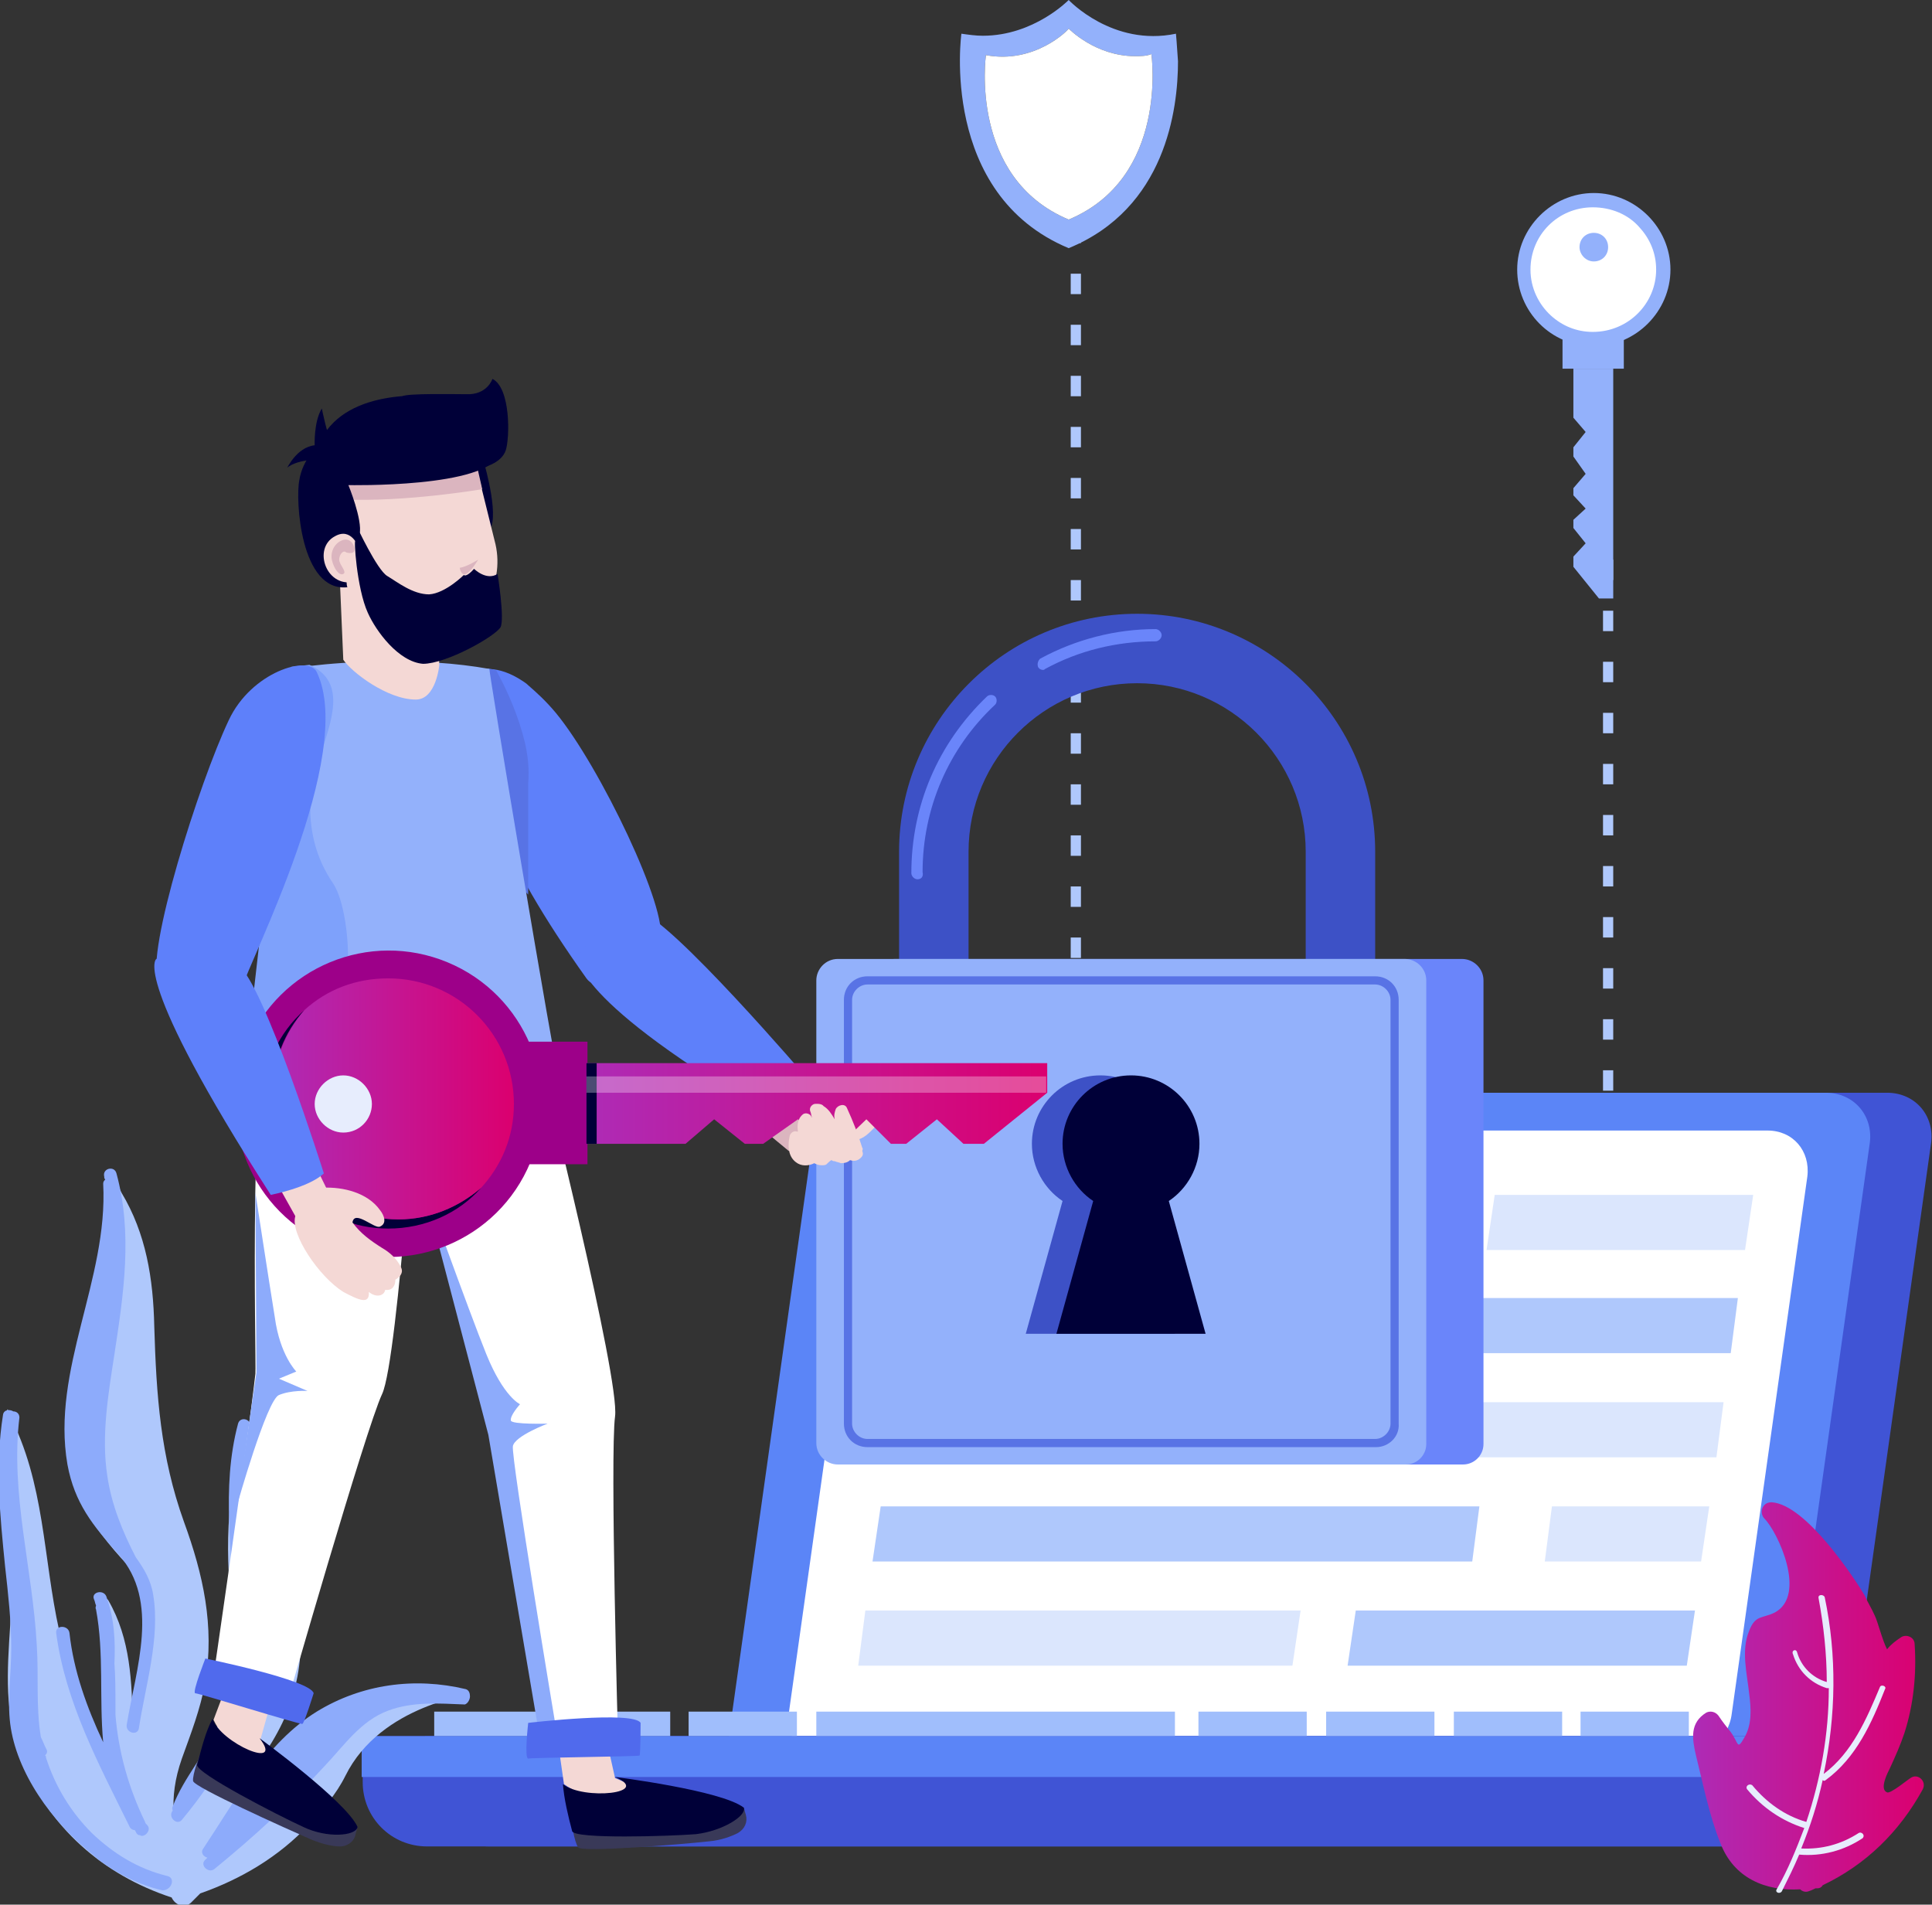 <svg width="423" height="417" viewBox="0 0 423 417" fill="none" xmlns="http://www.w3.org/2000/svg">
<rect x="0" y="0" width="423" height="417" fill="#333333" stroke="none"/>
<g clip-path="url(#clip0)">
<path d="M236.665 262.721H234.428V261.156H236.665V262.721ZM236.665 254.448H234.428V249.977H236.665V254.448ZM236.665 243.269H234.428V238.797H236.665V243.269ZM236.665 232.089H234.428V227.617H236.665V232.089ZM236.665 220.91H234.428V216.438H236.665V220.91ZM236.665 209.73H234.428V205.258H236.665V209.73ZM236.665 198.55H234.428V194.078H236.665V198.55ZM236.665 187.371H234.428V182.899H236.665V187.371ZM236.665 176.191H234.428V171.719H236.665V176.191ZM236.665 165.011H234.428V160.54H236.665V165.011ZM236.665 153.832H234.428V149.36H236.665V153.832ZM236.665 142.652H234.428V138.18H236.665V142.652ZM236.665 131.473H234.428V127.001H236.665V131.473ZM236.665 120.293H234.428V115.821H236.665V120.293ZM236.665 109.113H234.428V104.641H236.665V109.113ZM236.665 97.934H234.428V93.462H236.665V97.934ZM236.665 86.754H234.428V82.282H236.665V86.754ZM236.665 75.574H234.428V71.103H236.665V75.574ZM236.665 64.395H234.428V59.923H236.665V64.395ZM236.665 53.215H234.428V48.743H236.665V53.215ZM236.665 42.035H234.428V37.564H236.665V42.035ZM236.665 30.856H234.428V26.384H236.665V30.856Z" fill="#AFC8FC"/>
<path d="M353.208 257.802H350.971V256.684H353.208V257.802ZM353.208 249.977H350.971V245.505H353.208V249.977ZM353.208 238.797H350.971V234.325H353.208V238.797ZM353.208 227.617H350.971V223.145H353.208V227.617ZM353.208 216.438H350.971V211.966H353.208V216.438ZM353.208 205.258H350.971V200.786H353.208V205.258ZM353.208 194.078H350.971V189.607H353.208V194.078ZM353.208 182.899H350.971V178.427H353.208V182.899ZM353.208 171.719H350.971V167.247H353.208V171.719ZM353.208 160.54H350.971V156.068H353.208V160.54ZM353.208 149.36H350.971V144.888H353.208V149.36ZM353.208 138.18H350.971V133.708H353.208V138.18ZM353.208 127.001H350.971V122.529H353.208V127.001Z" fill="#AFC8FC"/>
<path d="M257.469 7.379C243.6 10.285 233.981 0 233.981 0C233.981 0 226.375 7.826 215.191 7.826C213.625 7.826 212.059 7.602 210.493 7.379C210.493 7.379 205.572 42.483 233.981 54.333C255.232 45.613 257.916 23.924 257.916 13.416C257.692 9.838 257.469 7.379 257.469 7.379ZM233.981 48.072C212.059 38.905 215.862 12.074 215.862 12.074C226.599 14.086 233.981 6.484 233.981 6.261C233.981 6.261 239.797 12.298 248.521 12.298C249.639 12.298 250.982 12.298 252.1 11.85C252.1 12.074 255.903 38.905 233.981 48.072Z" fill="#93B1FB"/>
<path d="M233.981 48.072C212.059 38.905 215.862 12.074 215.862 12.074C226.599 14.086 233.981 6.484 233.981 6.261C233.981 6.261 239.797 12.298 248.521 12.298C249.639 12.298 250.981 12.298 252.1 11.851C252.1 12.074 255.903 38.905 233.981 48.072Z" fill="white"/>
<path d="M355.525 80.718V70.656H342.104V80.718H355.525Z" fill="#93B1FB"/>
<path d="M348.958 75.798C358.13 75.798 365.735 68.195 365.735 59.028C365.735 49.861 358.13 42.259 348.958 42.259C339.787 42.259 332.181 49.861 332.181 59.028C332.181 68.195 339.563 75.798 348.958 75.798Z" fill="#93B1FB"/>
<path d="M362.604 59.028C362.604 55.451 361.261 52.32 359.024 49.861C356.564 46.954 352.761 45.389 348.735 45.389C341.129 45.389 335.089 51.426 335.089 59.028C335.089 63.053 336.879 66.63 339.563 69.09C342.024 71.326 345.156 72.667 348.735 72.667C356.564 72.667 362.604 66.407 362.604 59.028Z" fill="white"/>
<path d="M348.958 57.239C350.748 57.239 352.09 55.898 352.09 54.109C352.09 52.32 350.748 50.979 348.958 50.979C347.169 50.979 345.827 52.32 345.827 54.109C345.827 55.674 347.169 57.239 348.958 57.239Z" fill="#93B1FB"/>
<path d="M353.208 80.717H344.484V91.449L347.169 94.579L344.484 97.933V99.945L347.169 103.747L344.484 106.877V108.442L347.169 111.349L344.484 113.808V115.597L347.169 118.951L344.484 121.858V124.094L350.077 131.025H353.208V80.717Z" fill="#93B1FB"/>
<path d="M391.46 393.523H182.308C176.045 393.523 171.795 388.38 172.69 382.343L191.256 250.424C192.151 244.163 197.967 239.244 204.006 239.244H413.158C419.421 239.244 423.671 244.387 422.776 250.424L404.21 382.343C403.539 388.604 397.723 393.523 391.46 393.523Z" fill="#4054D5"/>
<path d="M378.038 393.523H168.887C162.623 393.523 158.373 388.38 159.268 382.343L177.834 250.424C178.729 244.163 184.545 239.244 190.585 239.244H399.736C405.999 239.244 410.249 244.387 409.355 250.424L390.788 382.343C389.894 388.604 384.301 393.523 378.038 393.523Z" fill="#5B85F7"/>
<path d="M367.748 385.25H181.414C175.821 385.25 172.019 380.778 172.69 375.188L189.243 257.579C189.914 251.989 195.059 247.517 200.651 247.517H386.986C392.578 247.517 396.381 251.989 395.71 257.579L379.157 375.188C378.486 380.778 373.341 385.25 367.748 385.25Z" fill="white"/>
<path d="M391.236 404.255H107.148C99.319 404.255 93.055 397.995 93.055 390.169V380.107H405.328V390.169C405.328 397.995 399.065 404.255 391.236 404.255Z" fill="#394FC0"/>
<path d="M377.814 404.255H93.503C85.674 404.255 79.41 397.995 79.41 390.169V380.107H391.683V390.169C391.683 397.995 385.42 404.255 377.814 404.255Z" fill="#4054D5"/>
<path d="M118.78 374.741H95.069V380.107H118.78V374.741Z" fill="#A0BEFC"/>
<path d="M146.741 374.741H123.03V380.107H146.741V374.741Z" fill="#A0BEFC"/>
<path d="M174.479 374.741H150.768V380.107H174.479V374.741Z" fill="#A0BEFC"/>
<path d="M257.245 374.741H178.729V380.107H257.245V374.741Z" fill="#A0BEFC"/>
<path d="M286.101 374.741H262.39V380.107H286.101V374.741Z" fill="#A0BEFC"/>
<path d="M314.062 374.741H290.351V380.107H314.062V374.741Z" fill="#A0BEFC"/>
<path d="M342.024 374.741H318.313V380.107H342.024V374.741Z" fill="#A0BEFC"/>
<path d="M369.761 374.741H346.05V380.107H369.761V374.741Z" fill="#A0BEFC"/>
<path d="M391.683 380.107H79.187V389.051H391.683V380.107Z" fill="#5B85F7"/>
<path d="M313.615 273.677H200.651L202.441 261.603H315.405L313.615 273.677Z" fill="#AFC8FC"/>
<path d="M382.065 273.677H325.471L327.26 261.603H383.854L382.065 273.677Z" fill="#DBE6FD"/>
<path d="M235.547 296.26H197.519L199.085 284.186H237.336L235.547 296.26Z" fill="#DBE6FD"/>
<path d="M378.933 296.26H246.508L248.297 284.186H380.499L378.933 296.26Z" fill="#AFC8FC"/>
<path d="M269.324 319.066H194.164L195.954 306.992H270.89L269.324 319.066Z" fill="#DBE6FD"/>
<path d="M375.801 319.066H282.075L283.864 306.992H377.367L375.801 319.066Z" fill="#DBE6FD"/>
<path d="M322.339 341.873H191.032L192.822 329.799H323.905L322.339 341.873Z" fill="#AFC8FC"/>
<path d="M372.446 341.873H338.221L339.787 329.799H374.235L372.446 341.873Z" fill="#DBE6FD"/>
<path d="M282.969 364.679H187.901L189.466 352.605H284.759L282.969 364.679Z" fill="#DBE6FD"/>
<path d="M369.314 364.679H295.049L296.838 352.605H371.104L369.314 364.679Z" fill="#AFC8FC"/>
<path d="M102.451 370.716C90.595 367.139 78.516 369.375 68.45 376.306C62.41 380.331 57.712 386.144 53.462 392.181C54.804 389.945 56.147 387.709 57.041 385.25C60.62 380.107 63.529 374.741 64.871 368.257C66.213 362.22 66.213 355.735 64.871 349.698C63.752 343.661 60.844 337.848 59.278 332.035C59.278 328.01 53.91 309.228 53.462 311.688C50.107 324.88 48.989 338.295 50.778 351.934C51.897 360.878 53.91 369.151 51.002 377.647C47.199 384.132 41.83 390.169 38.251 396.876C38.251 396.876 38.251 397.1 38.028 397.1C37.804 393.299 38.251 389.498 39.817 385.026C41.83 379.436 43.844 374.294 44.962 368.257C46.975 355.959 44.515 344.779 40.265 333.153C35.12 318.843 34.225 305.427 33.778 290.446C33.554 279.938 31.988 270.1 26.619 261.156C26.172 260.261 25.725 259.367 25.277 258.249L25.054 258.026C24.83 257.802 24.83 257.578 24.606 257.355C22.593 255.79 22.369 276.584 21.251 284.186C17.448 294.695 13.869 305.874 14.54 316.83C15.435 328.681 22.817 337.624 30.869 345.674C32.883 351.711 33.554 357.524 32.212 364.456C31.317 368.927 29.975 373.176 29.08 377.647C28.856 368.257 28.633 358.866 23.711 350.369C21.922 347.239 23.711 373.399 23.935 384.132C19.014 375.859 15.211 366.915 12.974 357.077C9.395 340.978 9.843 324.656 2.013 309.675C2.013 309.452 1.79 309.005 1.79 308.781C0.671 305.427 3.132 340.531 2.237 355.735C1.566 366.021 0.895 375.188 4.698 385.026C10.514 400.007 22.593 410.516 37.58 415.435C38.251 417 40.488 418.118 42.054 416.329C42.725 415.658 43.173 415.211 43.844 414.54C52.791 411.41 61.068 406.491 67.555 399.56C70.687 396.206 73.594 392.852 75.608 388.827C83.437 372.952 104.017 371.163 102.451 370.716Z" fill="#AFC8FC"/>
<path d="M33.554 349.251C33.106 346.121 31.541 343.438 29.751 340.979C26.843 335.389 24.382 329.352 23.488 323.091C22.145 314.371 23.711 305.204 25.053 296.484C27.067 283.292 29.08 270.1 25.501 256.908C25.053 255.119 22.369 255.79 22.817 257.579C22.817 257.802 22.817 258.026 23.04 258.249C22.817 258.473 22.593 258.696 22.593 259.144C23.711 280.161 11.185 299.837 14.764 320.632C16.329 329.128 20.356 334.047 25.948 340.308C35.12 350.593 29.751 365.35 27.738 377.648C27.514 379.436 30.198 380.107 30.422 378.318C31.764 369.375 35.12 358.642 33.554 349.251Z" fill="#8DABFB"/>
<path d="M32.212 399.56C31.988 399.336 31.764 399.113 31.764 398.889C28.185 391.51 25.948 383.685 25.277 375.412C25.277 374.741 25.277 373.847 25.277 373.176C25.277 370.269 25.277 367.139 25.054 364.232C25.277 359.313 25.054 354.394 23.264 349.475C22.593 347.91 19.909 348.581 20.58 350.146C20.803 350.593 20.803 351.04 21.027 351.487C21.027 351.711 20.803 351.935 21.027 352.382C22.817 361.996 21.698 371.834 22.593 381.449C19.014 373.847 16.106 365.797 15.211 357.524C14.988 355.736 12.079 355.736 12.303 357.524C14.316 372.729 21.698 386.368 28.409 400.007C28.633 400.454 29.08 400.678 29.527 400.678C29.527 400.901 29.751 400.901 29.751 401.125C29.975 401.572 30.198 401.796 30.646 401.796C31.541 402.466 33.33 400.678 32.212 399.56Z" fill="#8DABFB"/>
<path d="M55.475 313.7C55.475 313.03 55.252 312.582 54.804 312.135C54.804 310.57 52.568 310.123 52.12 311.688C48.317 325.998 51.002 340.308 51.225 354.618C51.449 362.444 50.778 370.269 47.87 377.424C45.186 383.908 40.264 389.051 37.804 395.535C37.58 395.982 37.804 396.206 37.804 396.43C36.685 397.771 38.699 399.783 39.817 398.442C48.541 387.933 54.357 377.424 55.475 363.562C57.041 347.016 53.015 330.47 55.475 313.7Z" fill="#8DABFB"/>
<path d="M102.898 371.387C102.898 370.716 102.674 370.045 102.003 369.822C90.819 367.139 79.187 368.704 69.344 374.741C58.16 381.672 51.673 393.97 44.515 404.702C43.843 405.597 44.515 406.491 45.409 406.715C45.186 406.938 45.186 406.938 44.962 407.162C43.62 408.28 45.633 410.292 46.975 409.174C55.475 402.243 63.528 394.864 71.134 386.591C75.384 382.119 78.963 376.753 85.003 374.517C90.371 372.505 96.187 372.952 101.78 373.176C102.451 372.952 102.898 372.058 102.898 371.387Z" fill="#8DABFB"/>
<path d="M36.685 410.74C30.198 409.174 24.83 405.821 20.132 401.349C15.435 396.653 12.079 391.063 10.066 384.803C10.066 384.579 10.066 384.356 9.842 384.356C10.29 383.908 10.514 383.461 10.066 382.79C9.619 381.896 9.395 381.225 8.948 380.331C7.829 373.623 8.5 366.915 8.053 360.208C7.158 343.438 2.237 327.116 4.25 310.347C4.25 309.452 3.579 309.005 2.908 309.005C2.237 308.558 0.895 308.558 0.671 309.676C-1.118 320.855 8.01384e-05 331.811 1.119 342.991C1.79 349.028 2.461 354.841 2.461 360.878C2.461 366.468 1.566 372.058 2.237 377.424C3.579 387.933 11.185 398.889 20.58 406.268C20.803 406.491 20.803 406.491 21.027 406.715C21.027 406.715 21.251 406.715 21.251 406.938C25.725 410.292 30.646 412.752 35.567 413.87C37.58 413.87 38.475 411.187 36.685 410.74Z" fill="#8DABFB"/>
<path d="M300.865 248.859H196.848V186.476C196.848 157.856 220.112 134.379 248.968 134.379C277.601 134.379 301.088 157.633 301.088 186.476V248.859H300.865ZM211.835 233.878H285.877V186.476C285.877 166.129 269.324 149.583 248.968 149.583C228.612 149.583 212.059 166.129 212.059 186.476V233.878H211.835Z" fill="#3D51C6"/>
<path d="M200.875 192.513C200.204 192.513 199.533 191.842 199.533 191.172C199.533 176.414 205.349 162.775 216.086 152.49C216.533 152.043 217.428 152.043 217.875 152.49C218.323 152.937 218.323 153.832 217.875 154.279C207.585 163.893 201.993 177.085 201.993 190.948C202.217 191.842 201.77 192.513 200.875 192.513ZM228.389 146.677C227.941 146.677 227.494 146.453 227.27 146.006C227.047 145.335 227.27 144.664 227.718 144.217C235.547 139.969 244.271 137.733 252.995 137.733C253.666 137.733 254.337 138.404 254.337 139.074C254.337 139.745 253.666 140.416 252.995 140.416C244.495 140.416 236.218 142.428 228.836 146.453C228.612 146.677 228.389 146.677 228.389 146.677Z" fill="#6A85FA"/>
<path d="M320.326 320.632H195.953C193.493 320.632 191.256 318.619 191.256 315.936V214.649C191.256 212.189 193.269 209.953 195.953 209.953H320.102C322.563 209.953 324.799 211.966 324.799 214.649V316.16C324.799 318.619 322.786 320.632 320.326 320.632Z" fill="#6A85FA"/>
<path d="M307.799 320.632H183.427C180.966 320.632 178.729 318.619 178.729 315.936V214.649C178.729 212.189 180.742 209.953 183.427 209.953H307.575C310.036 209.953 312.273 211.966 312.273 214.649V316.16C312.273 318.619 310.26 320.632 307.799 320.632Z" fill="#93B1FB"/>
<path d="M301.312 316.831H189.914C187.006 316.831 184.769 314.595 184.769 311.688V218.897C184.769 215.99 187.006 213.754 189.914 213.754H301.088C303.996 213.754 306.233 215.99 306.233 218.897V311.688C306.457 314.595 303.996 316.831 301.312 316.831ZM189.914 215.543C188.124 215.543 186.558 217.108 186.558 218.897V311.688C186.558 313.477 188.124 315.042 189.914 315.042H301.088C302.878 315.042 304.444 313.477 304.444 311.688V218.897C304.444 217.108 302.878 215.543 301.088 215.543H189.914Z" fill="#5873E5"/>
<path d="M257.245 292.012L249.192 262.945C253.218 260.262 255.903 255.566 255.903 250.424C255.903 242.151 249.192 235.443 240.915 235.443C232.639 235.443 225.928 242.151 225.928 250.424C225.928 255.566 228.612 260.262 232.639 262.945L224.586 292.012H257.245Z" fill="#3D51C6"/>
<path d="M263.956 292.012L255.903 262.945C259.929 260.262 262.613 255.566 262.613 250.424C262.613 242.151 255.903 235.443 247.626 235.443C239.349 235.443 232.639 242.151 232.639 250.424C232.639 255.566 235.323 260.262 239.35 262.945L231.297 292.012H263.956Z" fill="#000038"/>
<path d="M78.292 400.007L77.844 401.572C77.621 403.137 76.055 404.255 74.489 404.255C72.923 404.255 70.686 403.808 68.002 402.69C62.41 400.231 42.501 391.287 42.278 389.945C42.054 388.604 43.843 383.908 43.843 383.908L52.567 390.169L78.292 400.007Z" fill="#393958"/>
<path d="M60.62 368.033L57.041 380.778L62.633 387.709C62.633 387.709 51.225 385.921 46.752 376.53L51.225 364.679L60.62 368.033Z" fill="#F4D8D5"/>
<path d="M118.556 233.431C118.556 233.431 135.78 301.85 134.662 310.123C133.544 318.396 135.333 381.672 135.333 381.672H118.556C118.556 381.672 110.056 329.799 107.148 314.371C106.701 312.359 86.568 234.996 86.568 234.996C86.568 234.996 105.806 235.667 118.556 233.431Z" fill="white"/>
<path d="M56.818 380.554C56.818 380.554 75.831 394.417 78.292 400.007C77.844 402.019 71.581 402.466 66.436 400.007C61.068 397.547 42.725 388.157 43.172 386.368C44.067 383.014 44.962 379.213 46.528 376.306C48.317 381.672 62.41 387.709 56.818 380.554Z" fill="#000038"/>
<path d="M162.847 395.759L163.295 397.324C163.742 398.889 163.071 400.454 161.505 401.349C160.163 402.019 157.926 402.914 155.242 403.137C149.202 403.808 127.504 405.597 126.609 404.479C125.714 403.361 125.043 398.442 125.043 398.442L135.557 399.56L162.847 395.759Z" fill="#393958"/>
<path d="M131.754 376.306L134.662 389.275L142.939 392.852C142.939 392.852 132.201 396.877 123.478 390.616L121.688 378.095L131.754 376.306Z" fill="#F4D8D5"/>
<path d="M134.662 389.051C134.662 389.051 157.926 391.957 162.847 395.759C163.518 397.547 158.15 400.901 152.334 401.572C146.518 402.019 125.714 402.69 125.267 400.901C124.372 397.547 123.477 393.746 123.254 390.616C127.728 394.193 142.939 392.628 134.662 389.051Z" fill="#000038"/>
<path d="M91.713 227.17C91.713 227.17 87.239 297.602 83.66 305.204C80.081 312.806 62.633 373.623 62.633 373.623L46.528 368.481C46.528 368.481 54.133 316.607 55.923 300.732C56.146 298.72 54.133 224.487 60.397 218.674C66.66 213.084 78.739 225.381 91.713 227.17Z" fill="white"/>
<path d="M68.673 370.716C68.673 370.716 66.66 377.201 66.213 377.424C65.765 377.648 43.62 370.716 42.725 370.716C42.054 370.493 44.962 363.114 44.962 363.114C44.962 363.114 68.002 367.81 68.673 370.716Z" fill="#506AED"/>
<path d="M128.399 214.202C119.004 201.01 112.517 189.83 108.714 180.216C106.03 173.508 104.687 167.247 104.687 161.21C104.687 160.763 104.687 160.316 104.687 159.869C104.687 153.384 101.556 149.136 102.451 148.242C102.674 148.018 102.898 147.795 103.122 147.571C104.016 146.9 105.359 146.453 106.701 146.453C108.49 146.453 110.727 146.9 113.411 148.465C114.083 148.913 114.977 149.36 115.648 150.031C117.438 151.596 119.451 153.385 121.688 156.068C131.307 167.694 146.518 199.445 144.504 205.705C142.491 211.742 131.53 218.674 128.399 214.202Z" fill="#5E80FA"/>
<path d="M115.648 171.496C115.872 168.365 115.648 165.906 114.977 162.776C113.635 157.186 111.398 151.819 108.714 146.9C108.714 146.677 106.701 146.23 105.806 146.453C105.358 146.453 104.911 146.677 104.464 146.9C103.569 150.925 103.345 155.173 103.345 159.198C103.345 160.092 103.345 160.987 103.569 161.881C106.253 167.247 110.28 190.948 115.648 195.867C115.648 194.078 115.648 173.508 115.648 171.496Z" fill="#5873E5"/>
<path d="M126.609 209.506C126.609 209.506 124.596 218.674 170.229 245.057C170.229 245.057 175.374 240.586 176.94 236.337C176.94 236.337 146.518 200.786 140.031 199.668C133.543 198.774 126.609 209.506 126.609 209.506Z" fill="#5E80FA"/>
<path d="M123.254 241.033C123.254 241.033 93.055 251.989 61.515 245.728C58.607 245.057 55.699 244.387 52.791 243.492L61.739 165.235C61.739 164.788 61.739 164.564 61.962 164.117L62.186 161.657L63.976 146.229C63.976 146.229 65.541 146.006 68.002 145.782C75.608 144.888 92.161 143.77 107.148 146.453C106.924 146.453 120.793 229.629 123.254 241.033Z" fill="#93B1FB"/>
<path d="M72.923 193.408C69.121 187.818 67.555 181.557 68.002 174.626C68.673 164.117 78.963 150.701 67.778 145.559C65.318 145.782 63.752 146.006 63.752 146.006L61.962 161.434C61.962 162.328 61.739 163.223 61.739 163.893C61.739 164.341 61.739 164.564 61.515 165.011L52.567 243.269C55.475 244.163 58.383 244.834 61.291 245.505C62.41 245.057 63.528 244.387 64.423 243.269C69.121 237.008 63.752 229.63 71.581 224.263C78.292 220.015 76.726 198.997 72.923 193.408Z" fill="#7EA1FB"/>
<path d="M69.344 147.124C67.555 143.323 55.028 147.124 50.107 157.633C43.62 171.272 31.764 208.836 34.672 214.649C37.58 220.462 51.896 221.357 53.015 216.214C54.357 210.848 78.068 165.235 69.344 147.124Z" fill="#5E80FA"/>
<path d="M106.03 101.511C106.03 101.511 109.832 114.479 106.701 116.492C103.569 118.504 96.858 103.3 98.424 102.182C99.766 101.064 104.464 99.499 106.03 101.511Z" fill="#000038"/>
<path d="M95.516 133.261L96.187 145.559C96.187 145.559 95.516 153.161 91.042 153.161C84.779 153.161 76.95 147.124 75.16 144.441L74.265 123.647L95.516 133.261Z" fill="#F4D8D5"/>
<path d="M95.516 139.298L96.187 139.075C105.135 137.062 110.503 128.119 108.49 119.175L102.898 96.592C102.674 95.474 101.556 94.803 100.437 95.027L71.581 101.735C70.463 101.958 69.791 103.076 70.015 104.194L75.384 127.001C77.621 135.944 86.568 141.534 95.516 139.298Z" fill="#F4D8D5"/>
<path d="M104.464 102.182L105.582 107.101C105.582 107.101 88.582 110.008 74.937 109.337L73.594 104.641L85.226 100.617L95.74 99.722L104.464 102.182Z" fill="#DBB5BF"/>
<path d="M109.385 99.275C111.622 91.673 103.345 88.096 99.095 87.201C92.608 86.083 74.936 85.189 69.792 97.263C69.792 97.263 66.213 100.617 65.541 105.089C64.647 109.337 65.765 129.684 76.055 128.566C75.16 126.106 78.068 120.069 78.739 116.939C79.41 113.809 76.279 106.207 76.279 106.207C76.279 106.207 106.924 106.877 109.385 99.275Z" fill="#000038"/>
<path d="M78.516 119.846C78.516 119.846 76.95 115.374 73.371 117.386C68.226 120.069 71.581 129.237 78.068 127.224C80.529 126.33 80.305 121.411 78.516 119.846Z" fill="#F4D8D5"/>
<path d="M77.621 120.293C77.621 119.398 76.726 117.61 74.936 118.28C73.147 118.951 72.252 120.964 72.7 122.752C73.147 124.541 74.265 126.106 75.16 125.659C76.055 125.212 74.265 123.647 74.265 122.529C74.265 121.411 75.16 120.293 75.831 120.964C76.726 121.187 77.621 121.187 77.621 120.293Z" fill="#DBB5BF"/>
<path d="M104.687 122.529C104.687 122.529 102.227 124.094 100.661 124.318C100.661 124.318 100.885 126.106 102.003 125.659C103.122 125.212 104.687 122.529 104.687 122.529Z" fill="#DBB5BF"/>
<path d="M55.923 261.156L56.146 300.508L51.896 329.575C51.896 329.575 58.383 306.545 61.068 305.427C63.752 304.309 67.331 304.533 67.331 304.533L61.068 301.85L64.87 300.285C64.87 300.285 61.291 296.707 60.173 288.434C58.831 280.161 55.923 261.156 55.923 261.156Z" fill="#8DABFB"/>
<path d="M92.161 257.802L106.924 314.148L117.885 378.766L121.688 378.095C121.688 378.095 111.846 319.067 112.293 316.607C112.74 314.371 119.898 311.688 119.898 311.688C119.898 311.688 112.069 311.912 111.846 311.017C111.622 309.899 113.859 307.44 113.859 307.44C113.859 307.44 110.28 305.875 106.477 296.484C102.674 287.093 92.161 257.802 92.161 257.802Z" fill="#8DABFB"/>
<path d="M140.254 377.201C140.254 377.201 140.254 384.132 140.031 384.355C139.807 384.579 116.319 384.803 115.648 385.026C114.754 385.026 115.648 377.201 115.648 377.201C115.648 377.201 138.688 374.517 140.254 377.201Z" fill="#506AED"/>
<path d="M106.253 102.182C106.253 102.182 109.832 101.287 110.727 98.604C111.622 95.921 111.846 84.965 107.819 82.953C107.819 82.953 106.701 86.53 102.003 86.307C99.99 86.307 89.029 86.083 88.134 86.754C87.24 87.201 89.7 93.462 89.7 93.462L106.253 102.182Z" fill="#000038"/>
<path d="M68.897 97.486C68.897 97.486 68.673 92.344 70.463 89.437C70.463 89.437 71.581 95.027 72.476 96.592C73.371 98.157 70.463 100.617 70.463 100.617C70.463 100.617 65.318 100.393 62.857 102.405C62.857 102.629 64.87 97.933 68.897 97.486Z" fill="#000038"/>
<path d="M191.703 245.057C191.703 244.163 190.137 243.492 189.466 244.61C188.572 245.952 186.782 246.399 186.111 247.964C185.887 248.635 186.558 249.529 187.229 249.529C189.019 249.529 190.361 247.964 191.703 246.623C191.927 246.175 191.927 245.505 191.703 245.057Z" fill="#F4D8D5"/>
<path d="M78.068 115.15C78.068 115.15 82.542 124.765 84.779 126.106C87.016 127.448 90.371 130.131 93.95 130.131C97.529 129.907 101.556 125.883 101.556 125.883C101.556 125.883 102.003 126.553 103.793 124.541C103.793 124.541 106.477 127.224 108.938 125.659C108.938 125.659 110.503 135.273 109.609 137.286C108.49 139.298 97.753 145.335 92.608 145.335C87.24 144.888 82.318 138.18 80.529 134.156C78.068 128.789 77.397 117.386 77.844 118.504L78.068 115.15Z" fill="#000038"/>
<path d="M172.689 251.989L166.202 246.623L173.584 241.704L179.848 239.915L183.874 248.858L172.689 251.989Z" fill="#DBB5BF"/>
<path d="M128.622 228.064H108.49V254.896H128.622V228.064Z" fill="#9D0089"/>
<path d="M116.113 254.493C123.205 237.38 115.074 217.76 97.953 210.672C80.832 203.583 61.204 211.709 54.112 228.823C47.02 245.936 55.151 265.556 72.271 272.645C89.392 279.733 109.021 271.607 116.113 254.493Z" fill="#9D0089"/>
<path d="M105.358 260.038C100.437 265.628 93.055 268.982 85.002 268.982C69.791 268.982 57.489 256.684 57.489 241.48C57.489 233.431 61.068 226.052 66.66 221.133C62.186 226.052 59.725 232.313 59.725 239.468C59.725 254.672 72.028 266.969 87.239 266.969C94.174 266.969 100.437 264.286 105.358 260.038Z" fill="#000038"/>
<path d="M112.517 241.704C112.517 248.858 109.832 255.119 105.358 260.038C100.437 264.286 94.174 266.969 87.24 266.969C72.028 266.969 59.725 254.672 59.725 239.468C59.725 232.536 62.41 226.052 66.66 221.133C71.581 216.661 77.844 214.202 85.003 214.202C100.214 214.202 112.517 226.499 112.517 241.704Z" fill="url(#paint0_linear)"/>
<path d="M81.424 241.703C81.424 238.35 78.516 235.443 75.16 235.443C71.805 235.443 68.897 238.35 68.897 241.703C68.897 245.057 71.805 247.964 75.16 247.964C78.739 247.964 81.424 245.057 81.424 241.703Z" fill="#E7EDFD"/>
<path d="M128.399 232.76V250.424H150.097L156.36 245.058L163.071 250.424H167.097L174.703 245.058L180.742 250.424H184.098L189.69 245.058L195.059 250.424H198.414L205.125 245.058L210.941 250.424H215.415L229.283 239.244V232.76H128.399Z" fill="url(#paint1_linear)"/>
<path d="M130.636 232.76H128.399V250.424H130.636V232.76Z" fill="#000038"/>
<path opacity="0.3" d="M229.06 235.667H128.399V239.244H229.06V235.667Z" fill="white"/>
<path d="M60.173 258.249L66.436 269.429L74.266 265.851L68.673 254.448L60.173 258.249Z" fill="#F4D8D5"/>
<path d="M34.225 209.954C34.225 209.954 28.409 213.531 59.278 261.603C59.278 261.603 67.555 260.038 70.91 256.908C70.91 256.908 57.712 215.096 52.12 211.295C46.751 207.27 34.225 209.954 34.225 209.954Z" fill="#5E80FA"/>
<path d="M80.752 282.845C82.318 284.186 84.108 283.739 84.332 282.398C85.897 282.621 86.568 281.503 86.568 280.162C86.568 280.162 88.805 279.044 87.687 277.255C86.792 275.466 85.226 274.125 83.66 273.23C81.2 271.665 78.963 270.1 77.173 267.64C77.621 264.734 82.095 269.206 83.213 268.535C84.779 267.864 84.108 266.075 83.213 264.957C80.529 261.156 75.16 259.815 70.686 260.038C66.213 260.262 64.423 264.957 64.647 266.299C63.528 270.1 69.792 279.491 75.16 282.845C78.516 284.633 80.976 285.751 80.752 282.845Z" fill="#F4D8D5"/>
<path d="M188.795 251.989C188.795 251.765 189.019 251.542 188.795 251.318C187.901 248.411 186.782 245.505 185.44 242.598C184.993 241.48 183.427 241.927 182.979 242.821C182.756 243.492 182.532 244.163 182.756 245.057C182.085 243.939 181.413 242.821 180.295 242.151C179.848 241.48 178.282 241.703 178.282 241.703C177.611 241.927 177.163 242.598 177.387 243.269C177.611 243.716 177.611 244.387 177.834 244.834C177.834 244.61 177.611 244.61 177.611 244.387C177.387 243.939 176.492 243.492 175.821 243.939C174.703 244.834 174.479 246.175 174.703 247.741H174.479C173.808 247.517 173.137 247.964 172.913 248.635C172.466 250.647 172.466 253.107 174.255 254.448C175.374 255.343 176.94 255.343 178.282 254.672C178.729 254.895 179.177 255.119 179.848 255.119C180.295 255.119 180.742 255.119 180.966 254.895C181.19 254.672 181.861 254.001 182.085 254.001C182.308 254.225 182.532 254.225 182.756 254.225C183.203 254.448 183.65 254.448 184.098 254.672C184.993 254.672 185.664 254.448 186.111 254.001C186.782 254.225 187.453 254.225 188.124 253.777C189.019 253.107 189.019 252.66 188.795 251.989Z" fill="#F4D8D5"/>
<path d="M386.315 332.482C389.223 335.389 395.71 349.252 388.552 353.053C385.867 354.394 384.301 353.5 382.959 357.077C381.17 361.326 382.512 366.468 382.959 370.717C383.407 374.07 383.63 377.648 381.841 380.555C380.275 383.238 380.722 381.673 378.933 379.213C378.038 378.095 377.143 376.977 376.249 375.636C375.577 374.741 374.459 374.518 373.564 374.965C369.985 377.201 370.433 380.555 371.327 384.356C372.893 390.616 374.235 397.548 376.696 403.585C379.604 411.187 386.538 414.094 394.144 413.646C394.591 414.094 395.262 414.317 395.933 414.093C396.604 413.87 397.052 413.646 397.499 413.423C397.723 413.423 397.723 413.423 397.947 413.423C398.394 413.423 398.841 413.199 399.065 412.752C408.46 408.28 415.842 401.125 420.987 391.734C421.882 389.946 419.868 388.157 418.302 389.275C417.855 389.498 413.829 392.852 413.158 392.405C411.368 391.734 413.381 387.933 413.829 387.039C414.947 384.579 416.066 382.12 416.96 379.437C418.974 373.176 419.645 366.468 419.197 359.984C419.197 358.419 417.408 357.748 416.289 358.419C414.947 359.313 414.052 359.984 413.158 361.102C412.039 358.866 411.144 355.065 410.473 353.724C409.802 352.158 408.907 350.817 408.236 349.252C406.223 345.898 395.486 329.352 387.88 328.905C385.644 328.905 385.196 331.364 386.315 332.482Z" fill="url(#paint2_linear)"/>
<path d="M393.473 361.773C394.368 364.903 396.828 367.363 399.96 368.257C399.96 362.22 399.289 355.959 398.17 349.922C397.947 349.028 399.289 349.028 399.512 349.699C402.197 362.444 401.973 375.636 399.289 388.38C405.552 383.685 408.684 376.306 411.592 369.375C411.815 368.704 413.158 369.151 412.71 369.822C409.802 377.201 406.447 384.803 399.736 389.722C399.512 389.945 399.289 389.945 399.065 389.722C397.947 394.865 396.381 399.784 394.368 404.703C398.841 404.926 403.091 403.808 406.894 401.349C407.565 400.902 408.46 401.796 407.789 402.467C403.763 405.15 398.841 406.491 393.92 406.044C392.802 408.727 391.46 411.41 390.117 414.093C389.67 414.764 388.552 414.317 388.999 413.646C391.46 409.398 393.249 404.926 395.039 400.231C390.117 398.666 385.867 395.759 382.512 391.734C382.065 391.063 382.959 390.393 383.63 390.84C386.762 394.641 390.788 397.548 395.486 398.889C398.618 389.498 400.407 379.66 400.407 369.599C400.184 369.599 400.184 369.599 399.96 369.599C396.381 368.481 393.696 365.798 392.578 362.22C392.131 361.326 393.249 360.878 393.473 361.773Z" fill="#E7EDFD"/>
</g>
<defs>
<linearGradient id="paint0_linear" x1="59.679" y1="240.56" x2="112.425" y2="240.56" gradientUnits="userSpaceOnUse">
<stop stop-color="#AE2BB6"/>
<stop offset="1" stop-color="#DB006F"/>
</linearGradient>
<linearGradient id="paint1_linear" x1="128.47" y1="241.602" x2="229.243" y2="241.602" gradientUnits="userSpaceOnUse">
<stop stop-color="#AE2BB6"/>
<stop offset="1" stop-color="#DB006F"/>
</linearGradient>
<linearGradient id="paint2_linear" x1="370.653" y1="371.652" x2="421.103" y2="371.652" gradientUnits="userSpaceOnUse">
<stop stop-color="#AE2BB6"/>
<stop offset="1" stop-color="#DB006F"/>
</linearGradient>
<clipPath id="clip0">
<rect width="423" height="417" fill="white"/>
</clipPath>
</defs>
</svg>
